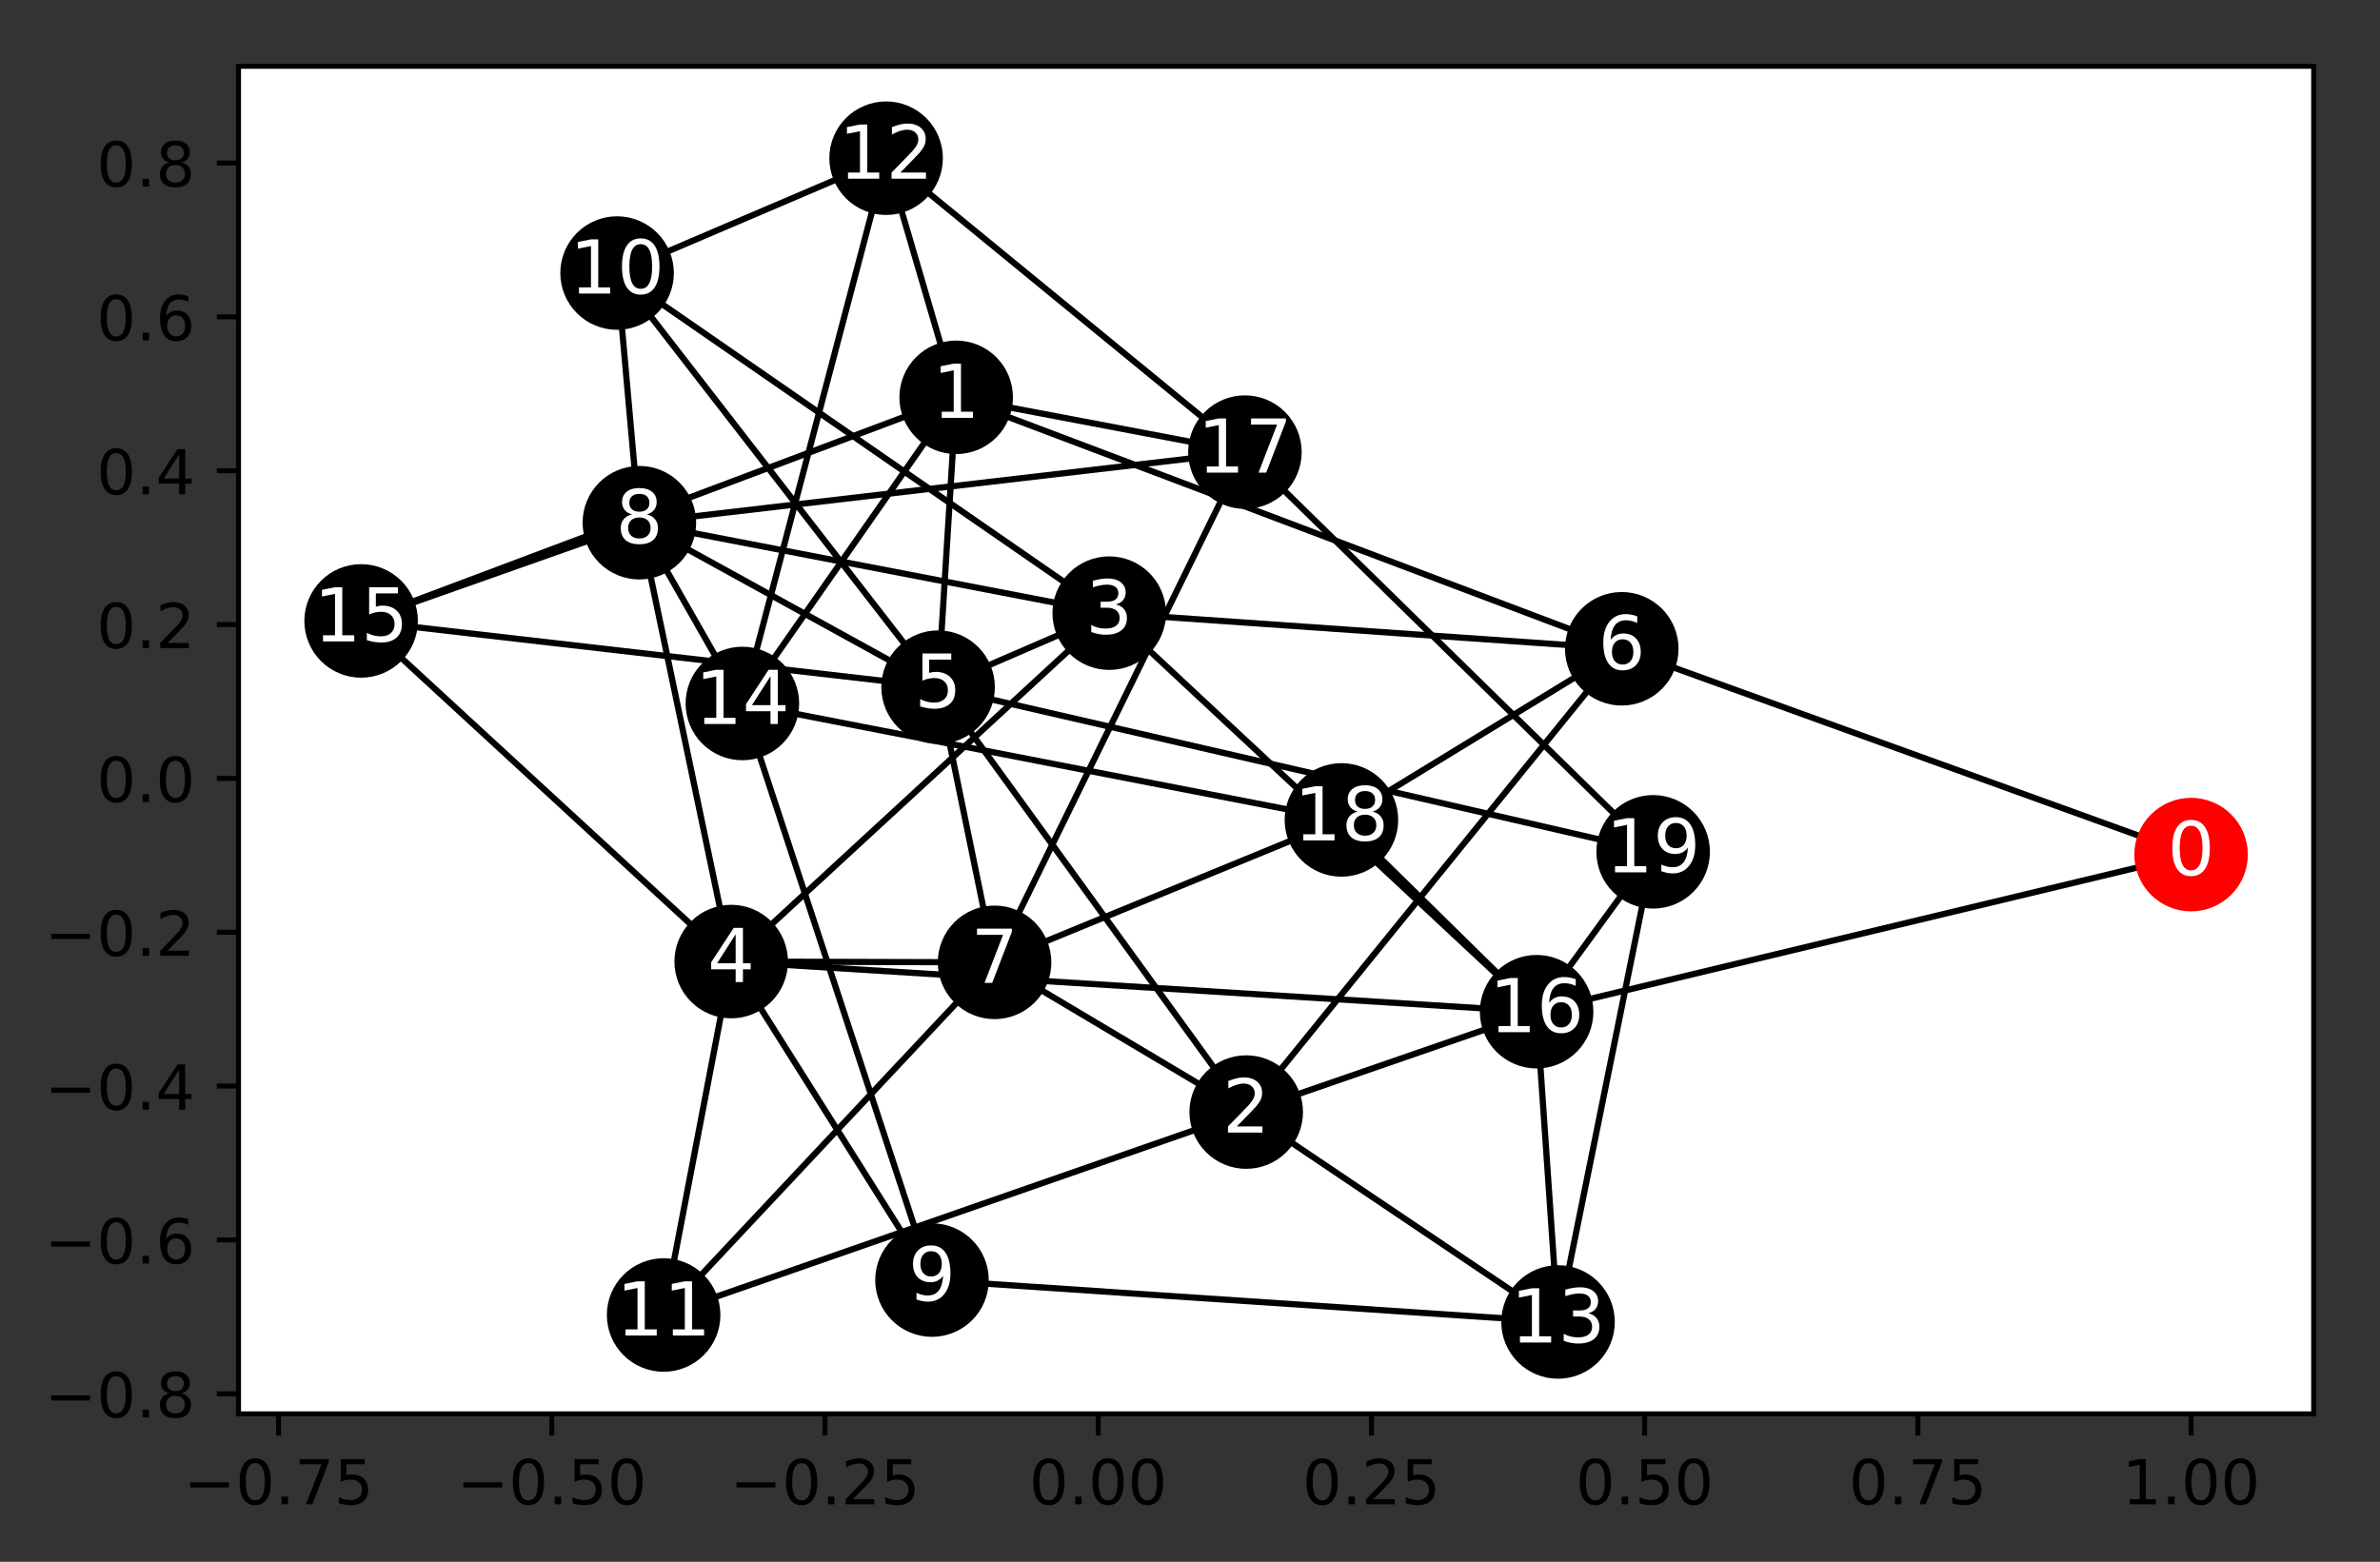 <?xml version="1.0" encoding="utf-8" standalone="no"?>
<!DOCTYPE svg PUBLIC "-//W3C//DTD SVG 1.1//EN"
  "http://www.w3.org/Graphics/SVG/1.1/DTD/svg11.dtd">
<!-- Created with matplotlib (https://matplotlib.org/) -->
<svg height="252.018pt" version="1.1" viewBox="0 0 383.983 252.018" width="383.983pt" xmlns="http://www.w3.org/2000/svg" xmlns:xlink="http://www.w3.org/1999/xlink">
 <rect x="0" y="0" width="383.983" height="252.018" fill="#333333" stroke="none"/>
 <defs>
  <style type="text/css">
*{stroke-linecap:butt;stroke-linejoin:round;}
  </style>
 </defs>
 <g id="figure_1">
  <g id="patch_1">
   <path d="M -0 252.018 
L 383.983 252.018 
L 383.983 0 
L -0 0 
z
" style="fill:none;"/>
  </g>
  <g id="axes_1">
   <g id="patch_2">
    <path d="M 38.483 228.14 
L 373.283 228.14 
L 373.283 10.7 
L 38.483 10.7 
z
" style="fill:#ffffff;"/>
   </g>
   <g id="LineCollection_1">
    <path clip-path="url(#p36a0c59480)" d="M 353.504 137.899 
L 261.651 104.689 
" style="fill:none;stroke:#000000;"/>
    <path clip-path="url(#p36a0c59480)" d="M 353.504 137.899 
L 247.913 163.25 
" style="fill:none;stroke:#000000;"/>
    <path clip-path="url(#p36a0c59480)" d="M 154.266 64.115 
L 261.651 104.689 
" style="fill:none;stroke:#000000;"/>
    <path clip-path="url(#p36a0c59480)" d="M 154.266 64.115 
L 142.962 25.527 
" style="fill:none;stroke:#000000;"/>
    <path clip-path="url(#p36a0c59480)" d="M 154.266 64.115 
L 119.775 113.515 
" style="fill:none;stroke:#000000;"/>
    <path clip-path="url(#p36a0c59480)" d="M 154.266 64.115 
L 200.851 72.955 
" style="fill:none;stroke:#000000;"/>
    <path clip-path="url(#p36a0c59480)" d="M 154.266 64.115 
L 151.35 110.882 
" style="fill:none;stroke:#000000;"/>
    <path clip-path="url(#p36a0c59480)" d="M 154.266 64.115 
L 58.262 100.194 
" style="fill:none;stroke:#000000;"/>
    <path clip-path="url(#p36a0c59480)" d="M 201.059 179.445 
L 151.35 110.882 
" style="fill:none;stroke:#000000;"/>
    <path clip-path="url(#p36a0c59480)" d="M 201.059 179.445 
L 261.651 104.689 
" style="fill:none;stroke:#000000;"/>
    <path clip-path="url(#p36a0c59480)" d="M 201.059 179.445 
L 160.461 155.285 
" style="fill:none;stroke:#000000;"/>
    <path clip-path="url(#p36a0c59480)" d="M 201.059 179.445 
L 107.067 212.192 
" style="fill:none;stroke:#000000;"/>
    <path clip-path="url(#p36a0c59480)" d="M 201.059 179.445 
L 251.369 213.313 
" style="fill:none;stroke:#000000;"/>
    <path clip-path="url(#p36a0c59480)" d="M 201.059 179.445 
L 247.913 163.25 
" style="fill:none;stroke:#000000;"/>
    <path clip-path="url(#p36a0c59480)" d="M 178.96 98.938 
L 103.155 84.344 
" style="fill:none;stroke:#000000;"/>
    <path clip-path="url(#p36a0c59480)" d="M 178.96 98.938 
L 247.913 163.25 
" style="fill:none;stroke:#000000;"/>
    <path clip-path="url(#p36a0c59480)" d="M 178.96 98.938 
L 117.97 155.159 
" style="fill:none;stroke:#000000;"/>
    <path clip-path="url(#p36a0c59480)" d="M 178.96 98.938 
L 151.35 110.882 
" style="fill:none;stroke:#000000;"/>
    <path clip-path="url(#p36a0c59480)" d="M 178.96 98.938 
L 261.651 104.689 
" style="fill:none;stroke:#000000;"/>
    <path clip-path="url(#p36a0c59480)" d="M 178.96 98.938 
L 99.559 44.06 
" style="fill:none;stroke:#000000;"/>
    <path clip-path="url(#p36a0c59480)" d="M 117.97 155.159 
L 103.155 84.344 
" style="fill:none;stroke:#000000;"/>
    <path clip-path="url(#p36a0c59480)" d="M 117.97 155.159 
L 150.364 206.555 
" style="fill:none;stroke:#000000;"/>
    <path clip-path="url(#p36a0c59480)" d="M 117.97 155.159 
L 107.067 212.192 
" style="fill:none;stroke:#000000;"/>
    <path clip-path="url(#p36a0c59480)" d="M 117.97 155.159 
L 247.913 163.25 
" style="fill:none;stroke:#000000;"/>
    <path clip-path="url(#p36a0c59480)" d="M 117.97 155.159 
L 160.461 155.285 
" style="fill:none;stroke:#000000;"/>
    <path clip-path="url(#p36a0c59480)" d="M 117.97 155.159 
L 58.262 100.194 
" style="fill:none;stroke:#000000;"/>
    <path clip-path="url(#p36a0c59480)" d="M 151.35 110.882 
L 266.715 137.452 
" style="fill:none;stroke:#000000;"/>
    <path clip-path="url(#p36a0c59480)" d="M 151.35 110.882 
L 160.461 155.285 
" style="fill:none;stroke:#000000;"/>
    <path clip-path="url(#p36a0c59480)" d="M 151.35 110.882 
L 103.155 84.344 
" style="fill:none;stroke:#000000;"/>
    <path clip-path="url(#p36a0c59480)" d="M 151.35 110.882 
L 99.559 44.06 
" style="fill:none;stroke:#000000;"/>
    <path clip-path="url(#p36a0c59480)" d="M 151.35 110.882 
L 58.262 100.194 
" style="fill:none;stroke:#000000;"/>
    <path clip-path="url(#p36a0c59480)" d="M 261.651 104.689 
L 216.421 132.302 
" style="fill:none;stroke:#000000;"/>
    <path clip-path="url(#p36a0c59480)" d="M 160.461 155.285 
L 107.067 212.192 
" style="fill:none;stroke:#000000;"/>
    <path clip-path="url(#p36a0c59480)" d="M 160.461 155.285 
L 216.421 132.302 
" style="fill:none;stroke:#000000;"/>
    <path clip-path="url(#p36a0c59480)" d="M 160.461 155.285 
L 200.851 72.955 
" style="fill:none;stroke:#000000;"/>
    <path clip-path="url(#p36a0c59480)" d="M 103.155 84.344 
L 99.559 44.06 
" style="fill:none;stroke:#000000;"/>
    <path clip-path="url(#p36a0c59480)" d="M 103.155 84.344 
L 119.775 113.515 
" style="fill:none;stroke:#000000;"/>
    <path clip-path="url(#p36a0c59480)" d="M 103.155 84.344 
L 58.262 100.194 
" style="fill:none;stroke:#000000;"/>
    <path clip-path="url(#p36a0c59480)" d="M 103.155 84.344 
L 200.851 72.955 
" style="fill:none;stroke:#000000;"/>
    <path clip-path="url(#p36a0c59480)" d="M 150.364 206.555 
L 150.364 206.555 
" style="fill:none;stroke:#000000;"/>
    <path clip-path="url(#p36a0c59480)" d="M 150.364 206.555 
L 251.369 213.313 
" style="fill:none;stroke:#000000;"/>
    <path clip-path="url(#p36a0c59480)" d="M 150.364 206.555 
L 119.775 113.515 
" style="fill:none;stroke:#000000;"/>
    <path clip-path="url(#p36a0c59480)" d="M 99.559 44.06 
L 142.962 25.527 
" style="fill:none;stroke:#000000;"/>
    <path clip-path="url(#p36a0c59480)" d="M 107.067 212.192 
L 107.067 212.192 
" style="fill:none;stroke:#000000;"/>
    <path clip-path="url(#p36a0c59480)" d="M 142.962 25.527 
L 119.775 113.515 
" style="fill:none;stroke:#000000;"/>
    <path clip-path="url(#p36a0c59480)" d="M 142.962 25.527 
L 200.851 72.955 
" style="fill:none;stroke:#000000;"/>
    <path clip-path="url(#p36a0c59480)" d="M 251.369 213.313 
L 251.369 213.313 
" style="fill:none;stroke:#000000;"/>
    <path clip-path="url(#p36a0c59480)" d="M 251.369 213.313 
L 266.715 137.452 
" style="fill:none;stroke:#000000;"/>
    <path clip-path="url(#p36a0c59480)" d="M 251.369 213.313 
L 247.913 163.25 
" style="fill:none;stroke:#000000;"/>
    <path clip-path="url(#p36a0c59480)" d="M 119.775 113.515 
L 216.421 132.302 
" style="fill:none;stroke:#000000;"/>
    <path clip-path="url(#p36a0c59480)" d="M 247.913 163.25 
L 216.421 132.302 
" style="fill:none;stroke:#000000;"/>
    <path clip-path="url(#p36a0c59480)" d="M 247.913 163.25 
L 266.715 137.452 
" style="fill:none;stroke:#000000;"/>
    <path clip-path="url(#p36a0c59480)" d="M 200.851 72.955 
L 200.851 72.955 
" style="fill:none;stroke:#000000;"/>
    <path clip-path="url(#p36a0c59480)" d="M 200.851 72.955 
L 266.715 137.452 
" style="fill:none;stroke:#000000;"/>
    <path clip-path="url(#p36a0c59480)" d="M 216.421 132.302 
L 216.421 132.302 
" style="fill:none;stroke:#000000;"/>
   </g>
   <g id="matplotlib.axis_1">
    <g id="xtick_1">
     <g id="line2d_1">
      <defs>
       <path d="M 0 0 
L 0 3.5 
" id="m63c1e5165c" style="stroke:#000000;stroke-width:0.8;"/>
      </defs>
      <g>
       <use style="stroke:#000000;stroke-width:0.8;" x="44.94" xlink:href="#m63c1e5165c" y="228.14"/>
      </g>
     </g>
     <g id="text_1">
      <!-- −0.75 -->
      <defs>
       <path d="M 10.594 35.5 
L 73.188 35.5 
L 73.188 27.203 
L 10.594 27.203 
z
" id="DejaVuSans-8722"/>
       <path d="M 31.781 66.406 
Q 24.172 66.406 20.328 58.906 
Q 16.5 51.422 16.5 36.375 
Q 16.5 21.391 20.328 13.891 
Q 24.172 6.391 31.781 6.391 
Q 39.453 6.391 43.281 13.891 
Q 47.125 21.391 47.125 36.375 
Q 47.125 51.422 43.281 58.906 
Q 39.453 66.406 31.781 66.406 
z
M 31.781 74.219 
Q 44.047 74.219 50.516 64.516 
Q 56.984 54.828 56.984 36.375 
Q 56.984 17.969 50.516 8.266 
Q 44.047 -1.422 31.781 -1.422 
Q 19.531 -1.422 13.062 8.266 
Q 6.594 17.969 6.594 36.375 
Q 6.594 54.828 13.062 64.516 
Q 19.531 74.219 31.781 74.219 
z
" id="DejaVuSans-48"/>
       <path d="M 10.688 12.406 
L 21 12.406 
L 21 0 
L 10.688 0 
z
" id="DejaVuSans-46"/>
       <path d="M 8.203 72.906 
L 55.078 72.906 
L 55.078 68.703 
L 28.609 0 
L 18.312 0 
L 43.219 64.594 
L 8.203 64.594 
z
" id="DejaVuSans-55"/>
       <path d="M 10.797 72.906 
L 49.516 72.906 
L 49.516 64.594 
L 19.828 64.594 
L 19.828 46.734 
Q 21.969 47.469 24.109 47.828 
Q 26.266 48.188 28.422 48.188 
Q 40.625 48.188 47.75 41.5 
Q 54.891 34.812 54.891 23.391 
Q 54.891 11.625 47.562 5.094 
Q 40.234 -1.422 26.906 -1.422 
Q 22.312 -1.422 17.547 -0.641 
Q 12.797 0.141 7.719 1.703 
L 7.719 11.625 
Q 12.109 9.234 16.797 8.062 
Q 21.484 6.891 26.703 6.891 
Q 35.156 6.891 40.078 11.328 
Q 45.016 15.766 45.016 23.391 
Q 45.016 31 40.078 35.438 
Q 35.156 39.891 26.703 39.891 
Q 22.75 39.891 18.812 39.016 
Q 14.891 38.141 10.797 36.281 
z
" id="DejaVuSans-53"/>
      </defs>
      <g transform="translate(29.618 242.738)scale(0.1 -0.1)">
       <use xlink:href="#DejaVuSans-8722"/>
       <use x="83.789" xlink:href="#DejaVuSans-48"/>
       <use x="147.412" xlink:href="#DejaVuSans-46"/>
       <use x="179.199" xlink:href="#DejaVuSans-55"/>
       <use x="242.822" xlink:href="#DejaVuSans-53"/>
      </g>
     </g>
    </g>
    <g id="xtick_2">
     <g id="line2d_2">
      <g>
       <use style="stroke:#000000;stroke-width:0.8;" x="89.021" xlink:href="#m63c1e5165c" y="228.14"/>
      </g>
     </g>
     <g id="text_2">
      <!-- −0.50 -->
      <g transform="translate(73.698 242.738)scale(0.1 -0.1)">
       <use xlink:href="#DejaVuSans-8722"/>
       <use x="83.789" xlink:href="#DejaVuSans-48"/>
       <use x="147.412" xlink:href="#DejaVuSans-46"/>
       <use x="179.199" xlink:href="#DejaVuSans-53"/>
       <use x="242.822" xlink:href="#DejaVuSans-48"/>
      </g>
     </g>
    </g>
    <g id="xtick_3">
     <g id="line2d_3">
      <g>
       <use style="stroke:#000000;stroke-width:0.8;" x="133.101" xlink:href="#m63c1e5165c" y="228.14"/>
      </g>
     </g>
     <g id="text_3">
      <!-- −0.25 -->
      <defs>
       <path d="M 19.188 8.297 
L 53.609 8.297 
L 53.609 0 
L 7.328 0 
L 7.328 8.297 
Q 12.938 14.109 22.625 23.891 
Q 32.328 33.688 34.812 36.531 
Q 39.547 41.844 41.422 45.531 
Q 43.312 49.219 43.312 52.781 
Q 43.312 58.594 39.234 62.25 
Q 35.156 65.922 28.609 65.922 
Q 23.969 65.922 18.812 64.312 
Q 13.672 62.703 7.812 59.422 
L 7.812 69.391 
Q 13.766 71.781 18.938 73 
Q 24.125 74.219 28.422 74.219 
Q 39.75 74.219 46.484 68.547 
Q 53.219 62.891 53.219 53.422 
Q 53.219 48.922 51.531 44.891 
Q 49.859 40.875 45.406 35.406 
Q 44.188 33.984 37.641 27.219 
Q 31.109 20.453 19.188 8.297 
z
" id="DejaVuSans-50"/>
      </defs>
      <g transform="translate(117.779 242.738)scale(0.1 -0.1)">
       <use xlink:href="#DejaVuSans-8722"/>
       <use x="83.789" xlink:href="#DejaVuSans-48"/>
       <use x="147.412" xlink:href="#DejaVuSans-46"/>
       <use x="179.199" xlink:href="#DejaVuSans-50"/>
       <use x="242.822" xlink:href="#DejaVuSans-53"/>
      </g>
     </g>
    </g>
    <g id="xtick_4">
     <g id="line2d_4">
      <g>
       <use style="stroke:#000000;stroke-width:0.8;" x="177.182" xlink:href="#m63c1e5165c" y="228.14"/>
      </g>
     </g>
     <g id="text_4">
      <!-- 0.00 -->
      <g transform="translate(166.049 242.738)scale(0.1 -0.1)">
       <use xlink:href="#DejaVuSans-48"/>
       <use x="63.623" xlink:href="#DejaVuSans-46"/>
       <use x="95.41" xlink:href="#DejaVuSans-48"/>
       <use x="159.033" xlink:href="#DejaVuSans-48"/>
      </g>
     </g>
    </g>
    <g id="xtick_5">
     <g id="line2d_5">
      <g>
       <use style="stroke:#000000;stroke-width:0.8;" x="221.262" xlink:href="#m63c1e5165c" y="228.14"/>
      </g>
     </g>
     <g id="text_5">
      <!-- 0.25 -->
      <g transform="translate(210.129 242.738)scale(0.1 -0.1)">
       <use xlink:href="#DejaVuSans-48"/>
       <use x="63.623" xlink:href="#DejaVuSans-46"/>
       <use x="95.41" xlink:href="#DejaVuSans-50"/>
       <use x="159.033" xlink:href="#DejaVuSans-53"/>
      </g>
     </g>
    </g>
    <g id="xtick_6">
     <g id="line2d_6">
      <g>
       <use style="stroke:#000000;stroke-width:0.8;" x="265.343" xlink:href="#m63c1e5165c" y="228.14"/>
      </g>
     </g>
     <g id="text_6">
      <!-- 0.50 -->
      <g transform="translate(254.21 242.738)scale(0.1 -0.1)">
       <use xlink:href="#DejaVuSans-48"/>
       <use x="63.623" xlink:href="#DejaVuSans-46"/>
       <use x="95.41" xlink:href="#DejaVuSans-53"/>
       <use x="159.033" xlink:href="#DejaVuSans-48"/>
      </g>
     </g>
    </g>
    <g id="xtick_7">
     <g id="line2d_7">
      <g>
       <use style="stroke:#000000;stroke-width:0.8;" x="309.423" xlink:href="#m63c1e5165c" y="228.14"/>
      </g>
     </g>
     <g id="text_7">
      <!-- 0.75 -->
      <g transform="translate(298.29 242.738)scale(0.1 -0.1)">
       <use xlink:href="#DejaVuSans-48"/>
       <use x="63.623" xlink:href="#DejaVuSans-46"/>
       <use x="95.41" xlink:href="#DejaVuSans-55"/>
       <use x="159.033" xlink:href="#DejaVuSans-53"/>
      </g>
     </g>
    </g>
    <g id="xtick_8">
     <g id="line2d_8">
      <g>
       <use style="stroke:#000000;stroke-width:0.8;" x="353.504" xlink:href="#m63c1e5165c" y="228.14"/>
      </g>
     </g>
     <g id="text_8">
      <!-- 1.00 -->
      <defs>
       <path d="M 12.406 8.297 
L 28.516 8.297 
L 28.516 63.922 
L 10.984 60.406 
L 10.984 69.391 
L 28.422 72.906 
L 38.281 72.906 
L 38.281 8.297 
L 54.391 8.297 
L 54.391 0 
L 12.406 0 
z
" id="DejaVuSans-49"/>
      </defs>
      <g transform="translate(342.371 242.738)scale(0.1 -0.1)">
       <use xlink:href="#DejaVuSans-49"/>
       <use x="63.623" xlink:href="#DejaVuSans-46"/>
       <use x="95.41" xlink:href="#DejaVuSans-48"/>
       <use x="159.033" xlink:href="#DejaVuSans-48"/>
      </g>
     </g>
    </g>
   </g>
   <g id="matplotlib.axis_2">
    <g id="ytick_1">
     <g id="line2d_9">
      <defs>
       <path d="M 0 0 
L -3.5 0 
" id="m926a7c3c83" style="stroke:#000000;stroke-width:0.8;"/>
      </defs>
      <g>
       <use style="stroke:#000000;stroke-width:0.8;" x="38.483" xlink:href="#m926a7c3c83" y="224.905"/>
      </g>
     </g>
     <g id="text_9">
      <!-- −0.8 -->
      <defs>
       <path d="M 31.781 34.625 
Q 24.75 34.625 20.719 30.859 
Q 16.703 27.094 16.703 20.516 
Q 16.703 13.922 20.719 10.156 
Q 24.75 6.391 31.781 6.391 
Q 38.812 6.391 42.859 10.172 
Q 46.922 13.969 46.922 20.516 
Q 46.922 27.094 42.891 30.859 
Q 38.875 34.625 31.781 34.625 
z
M 21.922 38.812 
Q 15.578 40.375 12.031 44.719 
Q 8.5 49.078 8.5 55.328 
Q 8.5 64.062 14.719 69.141 
Q 20.953 74.219 31.781 74.219 
Q 42.672 74.219 48.875 69.141 
Q 55.078 64.062 55.078 55.328 
Q 55.078 49.078 51.531 44.719 
Q 48 40.375 41.703 38.812 
Q 48.828 37.156 52.797 32.312 
Q 56.781 27.484 56.781 20.516 
Q 56.781 9.906 50.312 4.234 
Q 43.844 -1.422 31.781 -1.422 
Q 19.734 -1.422 13.25 4.234 
Q 6.781 9.906 6.781 20.516 
Q 6.781 27.484 10.781 32.312 
Q 14.797 37.156 21.922 38.812 
z
M 18.312 54.391 
Q 18.312 48.734 21.844 45.562 
Q 25.391 42.391 31.781 42.391 
Q 38.141 42.391 41.719 45.562 
Q 45.312 48.734 45.312 54.391 
Q 45.312 60.062 41.719 63.234 
Q 38.141 66.406 31.781 66.406 
Q 25.391 66.406 21.844 63.234 
Q 18.312 60.062 18.312 54.391 
z
" id="DejaVuSans-56"/>
      </defs>
      <g transform="translate(7.2 228.705)scale(0.1 -0.1)">
       <use xlink:href="#DejaVuSans-8722"/>
       <use x="83.789" xlink:href="#DejaVuSans-48"/>
       <use x="147.412" xlink:href="#DejaVuSans-46"/>
       <use x="179.199" xlink:href="#DejaVuSans-56"/>
      </g>
     </g>
    </g>
    <g id="ytick_2">
     <g id="line2d_10">
      <g>
       <use style="stroke:#000000;stroke-width:0.8;" x="38.483" xlink:href="#m926a7c3c83" y="200.08"/>
      </g>
     </g>
     <g id="text_10">
      <!-- −0.6 -->
      <defs>
       <path d="M 33.016 40.375 
Q 26.375 40.375 22.484 35.828 
Q 18.609 31.297 18.609 23.391 
Q 18.609 15.531 22.484 10.953 
Q 26.375 6.391 33.016 6.391 
Q 39.656 6.391 43.531 10.953 
Q 47.406 15.531 47.406 23.391 
Q 47.406 31.297 43.531 35.828 
Q 39.656 40.375 33.016 40.375 
z
M 52.594 71.297 
L 52.594 62.312 
Q 48.875 64.062 45.094 64.984 
Q 41.312 65.922 37.594 65.922 
Q 27.828 65.922 22.672 59.328 
Q 17.531 52.734 16.797 39.406 
Q 19.672 43.656 24.016 45.922 
Q 28.375 48.188 33.594 48.188 
Q 44.578 48.188 50.953 41.516 
Q 57.328 34.859 57.328 23.391 
Q 57.328 12.156 50.688 5.359 
Q 44.047 -1.422 33.016 -1.422 
Q 20.359 -1.422 13.672 8.266 
Q 6.984 17.969 6.984 36.375 
Q 6.984 53.656 15.188 63.938 
Q 23.391 74.219 37.203 74.219 
Q 40.922 74.219 44.703 73.484 
Q 48.484 72.75 52.594 71.297 
z
" id="DejaVuSans-54"/>
      </defs>
      <g transform="translate(7.2 203.879)scale(0.1 -0.1)">
       <use xlink:href="#DejaVuSans-8722"/>
       <use x="83.789" xlink:href="#DejaVuSans-48"/>
       <use x="147.412" xlink:href="#DejaVuSans-46"/>
       <use x="179.199" xlink:href="#DejaVuSans-54"/>
      </g>
     </g>
    </g>
    <g id="ytick_3">
     <g id="line2d_11">
      <g>
       <use style="stroke:#000000;stroke-width:0.8;" x="38.483" xlink:href="#m926a7c3c83" y="175.254"/>
      </g>
     </g>
     <g id="text_11">
      <!-- −0.4 -->
      <defs>
       <path d="M 37.797 64.312 
L 12.891 25.391 
L 37.797 25.391 
z
M 35.203 72.906 
L 47.609 72.906 
L 47.609 25.391 
L 58.016 25.391 
L 58.016 17.188 
L 47.609 17.188 
L 47.609 0 
L 37.797 0 
L 37.797 17.188 
L 4.891 17.188 
L 4.891 26.703 
z
" id="DejaVuSans-52"/>
      </defs>
      <g transform="translate(7.2 179.054)scale(0.1 -0.1)">
       <use xlink:href="#DejaVuSans-8722"/>
       <use x="83.789" xlink:href="#DejaVuSans-48"/>
       <use x="147.412" xlink:href="#DejaVuSans-46"/>
       <use x="179.199" xlink:href="#DejaVuSans-52"/>
      </g>
     </g>
    </g>
    <g id="ytick_4">
     <g id="line2d_12">
      <g>
       <use style="stroke:#000000;stroke-width:0.8;" x="38.483" xlink:href="#m926a7c3c83" y="150.429"/>
      </g>
     </g>
     <g id="text_12">
      <!-- −0.2 -->
      <g transform="translate(7.2 154.228)scale(0.1 -0.1)">
       <use xlink:href="#DejaVuSans-8722"/>
       <use x="83.789" xlink:href="#DejaVuSans-48"/>
       <use x="147.412" xlink:href="#DejaVuSans-46"/>
       <use x="179.199" xlink:href="#DejaVuSans-50"/>
      </g>
     </g>
    </g>
    <g id="ytick_5">
     <g id="line2d_13">
      <g>
       <use style="stroke:#000000;stroke-width:0.8;" x="38.483" xlink:href="#m926a7c3c83" y="125.604"/>
      </g>
     </g>
     <g id="text_13">
      <!-- 0.0 -->
      <g transform="translate(15.58 129.403)scale(0.1 -0.1)">
       <use xlink:href="#DejaVuSans-48"/>
       <use x="63.623" xlink:href="#DejaVuSans-46"/>
       <use x="95.41" xlink:href="#DejaVuSans-48"/>
      </g>
     </g>
    </g>
    <g id="ytick_6">
     <g id="line2d_14">
      <g>
       <use style="stroke:#000000;stroke-width:0.8;" x="38.483" xlink:href="#m926a7c3c83" y="100.778"/>
      </g>
     </g>
     <g id="text_14">
      <!-- 0.2 -->
      <g transform="translate(15.58 104.577)scale(0.1 -0.1)">
       <use xlink:href="#DejaVuSans-48"/>
       <use x="63.623" xlink:href="#DejaVuSans-46"/>
       <use x="95.41" xlink:href="#DejaVuSans-50"/>
      </g>
     </g>
    </g>
    <g id="ytick_7">
     <g id="line2d_15">
      <g>
       <use style="stroke:#000000;stroke-width:0.8;" x="38.483" xlink:href="#m926a7c3c83" y="75.953"/>
      </g>
     </g>
     <g id="text_15">
      <!-- 0.4 -->
      <g transform="translate(15.58 79.752)scale(0.1 -0.1)">
       <use xlink:href="#DejaVuSans-48"/>
       <use x="63.623" xlink:href="#DejaVuSans-46"/>
       <use x="95.41" xlink:href="#DejaVuSans-52"/>
      </g>
     </g>
    </g>
    <g id="ytick_8">
     <g id="line2d_16">
      <g>
       <use style="stroke:#000000;stroke-width:0.8;" x="38.483" xlink:href="#m926a7c3c83" y="51.127"/>
      </g>
     </g>
     <g id="text_16">
      <!-- 0.6 -->
      <g transform="translate(15.58 54.927)scale(0.1 -0.1)">
       <use xlink:href="#DejaVuSans-48"/>
       <use x="63.623" xlink:href="#DejaVuSans-46"/>
       <use x="95.41" xlink:href="#DejaVuSans-54"/>
      </g>
     </g>
    </g>
    <g id="ytick_9">
     <g id="line2d_17">
      <g>
       <use style="stroke:#000000;stroke-width:0.8;" x="38.483" xlink:href="#m926a7c3c83" y="26.302"/>
      </g>
     </g>
     <g id="text_17">
      <!-- 0.8 -->
      <g transform="translate(15.58 30.101)scale(0.1 -0.1)">
       <use xlink:href="#DejaVuSans-48"/>
       <use x="63.623" xlink:href="#DejaVuSans-46"/>
       <use x="95.41" xlink:href="#DejaVuSans-56"/>
      </g>
     </g>
    </g>
   </g>
   <g id="PathCollection_1">
    <defs>
     <path d="M 0 8.66 
C 2.297 8.66 4.5 7.748 6.124 6.124 
C 7.748 4.5 8.66 2.297 8.66 0 
C 8.66 -2.297 7.748 -4.5 6.124 -6.124 
C 4.5 -7.748 2.297 -8.66 0 -8.66 
C -2.297 -8.66 -4.5 -7.748 -6.124 -6.124 
C -7.748 -4.5 -8.66 -2.297 -8.66 0 
C -8.66 2.297 -7.748 4.5 -6.124 6.124 
C -4.5 7.748 -2.297 8.66 0 8.66 
z
" id="C0_0_5ff9f682c5"/>
    </defs>
    <g clip-path="url(#p36a0c59480)">
     <use style="fill:#ff0000;stroke:#ff0000;" x="353.504" xlink:href="#C0_0_5ff9f682c5" y="137.899"/>
    </g>
    <g clip-path="url(#p36a0c59480)">
     <use style="stroke:#000000;" x="154.266" xlink:href="#C0_0_5ff9f682c5" y="64.115"/>
    </g>
    <g clip-path="url(#p36a0c59480)">
     <use style="stroke:#000000;" x="201.059" xlink:href="#C0_0_5ff9f682c5" y="179.445"/>
    </g>
    <g clip-path="url(#p36a0c59480)">
     <use style="stroke:#000000;" x="178.96" xlink:href="#C0_0_5ff9f682c5" y="98.938"/>
    </g>
    <g clip-path="url(#p36a0c59480)">
     <use style="stroke:#000000;" x="117.97" xlink:href="#C0_0_5ff9f682c5" y="155.159"/>
    </g>
    <g clip-path="url(#p36a0c59480)">
     <use style="stroke:#000000;" x="151.35" xlink:href="#C0_0_5ff9f682c5" y="110.882"/>
    </g>
    <g clip-path="url(#p36a0c59480)">
     <use style="stroke:#000000;" x="261.651" xlink:href="#C0_0_5ff9f682c5" y="104.689"/>
    </g>
    <g clip-path="url(#p36a0c59480)">
     <use style="stroke:#000000;" x="160.461" xlink:href="#C0_0_5ff9f682c5" y="155.285"/>
    </g>
    <g clip-path="url(#p36a0c59480)">
     <use style="stroke:#000000;" x="103.155" xlink:href="#C0_0_5ff9f682c5" y="84.344"/>
    </g>
    <g clip-path="url(#p36a0c59480)">
     <use style="stroke:#000000;" x="150.364" xlink:href="#C0_0_5ff9f682c5" y="206.555"/>
    </g>
    <g clip-path="url(#p36a0c59480)">
     <use style="stroke:#000000;" x="99.559" xlink:href="#C0_0_5ff9f682c5" y="44.06"/>
    </g>
    <g clip-path="url(#p36a0c59480)">
     <use style="stroke:#000000;" x="107.067" xlink:href="#C0_0_5ff9f682c5" y="212.192"/>
    </g>
    <g clip-path="url(#p36a0c59480)">
     <use style="stroke:#000000;" x="142.962" xlink:href="#C0_0_5ff9f682c5" y="25.527"/>
    </g>
    <g clip-path="url(#p36a0c59480)">
     <use style="stroke:#000000;" x="251.369" xlink:href="#C0_0_5ff9f682c5" y="213.313"/>
    </g>
    <g clip-path="url(#p36a0c59480)">
     <use style="stroke:#000000;" x="119.775" xlink:href="#C0_0_5ff9f682c5" y="113.515"/>
    </g>
    <g clip-path="url(#p36a0c59480)">
     <use style="stroke:#000000;" x="58.262" xlink:href="#C0_0_5ff9f682c5" y="100.194"/>
    </g>
    <g clip-path="url(#p36a0c59480)">
     <use style="stroke:#000000;" x="247.913" xlink:href="#C0_0_5ff9f682c5" y="163.25"/>
    </g>
    <g clip-path="url(#p36a0c59480)">
     <use style="stroke:#000000;" x="200.851" xlink:href="#C0_0_5ff9f682c5" y="72.955"/>
    </g>
    <g clip-path="url(#p36a0c59480)">
     <use style="stroke:#000000;" x="216.421" xlink:href="#C0_0_5ff9f682c5" y="132.302"/>
    </g>
    <g clip-path="url(#p36a0c59480)">
     <use style="stroke:#000000;" x="266.715" xlink:href="#C0_0_5ff9f682c5" y="137.452"/>
    </g>
   </g>
   <g id="patch_3">
    <path d="M 38.483 228.14 
L 38.483 10.7 
" style="fill:none;stroke:#000000;stroke-linecap:square;stroke-linejoin:miter;stroke-width:0.8;"/>
   </g>
   <g id="patch_4">
    <path d="M 373.283 228.14 
L 373.283 10.7 
" style="fill:none;stroke:#000000;stroke-linecap:square;stroke-linejoin:miter;stroke-width:0.8;"/>
   </g>
   <g id="patch_5">
    <path d="M 38.483 228.14 
L 373.283 228.14 
" style="fill:none;stroke:#000000;stroke-linecap:square;stroke-linejoin:miter;stroke-width:0.8;"/>
   </g>
   <g id="patch_6">
    <path d="M 38.483 10.7 
L 373.283 10.7 
" style="fill:none;stroke:#000000;stroke-linecap:square;stroke-linejoin:miter;stroke-width:0.8;"/>
   </g>
   <g id="text_18">
    <g clip-path="url(#p36a0c59480)">
     <!-- 0 -->
     <g style="fill:#ffffff;" transform="translate(349.686 141.21)scale(0.12 -0.12)">
      <use xlink:href="#DejaVuSans-48"/>
     </g>
    </g>
   </g>
   <g id="text_19">
    <g clip-path="url(#p36a0c59480)">
     <!-- 1 -->
     <g style="fill:#ffffff;" transform="translate(150.449 67.427)scale(0.12 -0.12)">
      <use xlink:href="#DejaVuSans-49"/>
     </g>
    </g>
   </g>
   <g id="text_20">
    <g clip-path="url(#p36a0c59480)">
     <!-- 2 -->
     <g style="fill:#ffffff;" transform="translate(197.241 182.756)scale(0.12 -0.12)">
      <use xlink:href="#DejaVuSans-50"/>
     </g>
    </g>
   </g>
   <g id="text_21">
    <g clip-path="url(#p36a0c59480)">
     <!-- 3 -->
     <defs>
      <path d="M 40.578 39.312 
Q 47.656 37.797 51.625 33 
Q 55.609 28.219 55.609 21.188 
Q 55.609 10.406 48.188 4.484 
Q 40.766 -1.422 27.094 -1.422 
Q 22.516 -1.422 17.656 -0.516 
Q 12.797 0.391 7.625 2.203 
L 7.625 11.719 
Q 11.719 9.328 16.594 8.109 
Q 21.484 6.891 26.812 6.891 
Q 36.078 6.891 40.938 10.547 
Q 45.797 14.203 45.797 21.188 
Q 45.797 27.641 41.281 31.266 
Q 36.766 34.906 28.719 34.906 
L 20.219 34.906 
L 20.219 43.016 
L 29.109 43.016 
Q 36.375 43.016 40.234 45.922 
Q 44.094 48.828 44.094 54.297 
Q 44.094 59.906 40.109 62.906 
Q 36.141 65.922 28.719 65.922 
Q 24.656 65.922 20.016 65.031 
Q 15.375 64.156 9.812 62.312 
L 9.812 71.094 
Q 15.438 72.656 20.344 73.438 
Q 25.25 74.219 29.594 74.219 
Q 40.828 74.219 47.359 69.109 
Q 53.906 64.016 53.906 55.328 
Q 53.906 49.266 50.438 45.094 
Q 46.969 40.922 40.578 39.312 
z
" id="DejaVuSans-51"/>
     </defs>
     <g style="fill:#ffffff;" transform="translate(175.143 102.249)scale(0.12 -0.12)">
      <use xlink:href="#DejaVuSans-51"/>
     </g>
    </g>
   </g>
   <g id="text_22">
    <g clip-path="url(#p36a0c59480)">
     <!-- 4 -->
     <g style="fill:#ffffff;" transform="translate(114.153 158.47)scale(0.12 -0.12)">
      <use xlink:href="#DejaVuSans-52"/>
     </g>
    </g>
   </g>
   <g id="text_23">
    <g clip-path="url(#p36a0c59480)">
     <!-- 5 -->
     <g style="fill:#ffffff;" transform="translate(147.532 114.194)scale(0.12 -0.12)">
      <use xlink:href="#DejaVuSans-53"/>
     </g>
    </g>
   </g>
   <g id="text_24">
    <g clip-path="url(#p36a0c59480)">
     <!-- 6 -->
     <g style="fill:#ffffff;" transform="translate(257.834 108)scale(0.12 -0.12)">
      <use xlink:href="#DejaVuSans-54"/>
     </g>
    </g>
   </g>
   <g id="text_25">
    <g clip-path="url(#p36a0c59480)">
     <!-- 7 -->
     <g style="fill:#ffffff;" transform="translate(156.644 158.597)scale(0.12 -0.12)">
      <use xlink:href="#DejaVuSans-55"/>
     </g>
    </g>
   </g>
   <g id="text_26">
    <g clip-path="url(#p36a0c59480)">
     <!-- 8 -->
     <g style="fill:#ffffff;" transform="translate(99.338 87.656)scale(0.12 -0.12)">
      <use xlink:href="#DejaVuSans-56"/>
     </g>
    </g>
   </g>
   <g id="text_27">
    <g clip-path="url(#p36a0c59480)">
     <!-- 9 -->
     <defs>
      <path d="M 10.984 1.516 
L 10.984 10.5 
Q 14.703 8.734 18.5 7.812 
Q 22.312 6.891 25.984 6.891 
Q 35.75 6.891 40.891 13.453 
Q 46.047 20.016 46.781 33.406 
Q 43.953 29.203 39.594 26.953 
Q 35.25 24.703 29.984 24.703 
Q 19.047 24.703 12.672 31.312 
Q 6.297 37.938 6.297 49.422 
Q 6.297 60.641 12.938 67.422 
Q 19.578 74.219 30.609 74.219 
Q 43.266 74.219 49.922 64.516 
Q 56.594 54.828 56.594 36.375 
Q 56.594 19.141 48.406 8.859 
Q 40.234 -1.422 26.422 -1.422 
Q 22.703 -1.422 18.891 -0.688 
Q 15.094 0.047 10.984 1.516 
z
M 30.609 32.422 
Q 37.25 32.422 41.125 36.953 
Q 45.016 41.5 45.016 49.422 
Q 45.016 57.281 41.125 61.844 
Q 37.25 66.406 30.609 66.406 
Q 23.969 66.406 20.094 61.844 
Q 16.219 57.281 16.219 49.422 
Q 16.219 41.5 20.094 36.953 
Q 23.969 32.422 30.609 32.422 
z
" id="DejaVuSans-57"/>
     </defs>
     <g style="fill:#ffffff;" transform="translate(146.547 209.867)scale(0.12 -0.12)">
      <use xlink:href="#DejaVuSans-57"/>
     </g>
    </g>
   </g>
   <g id="text_28">
    <g clip-path="url(#p36a0c59480)">
     <!-- 10 -->
     <g style="fill:#ffffff;" transform="translate(91.924 47.371)scale(0.12 -0.12)">
      <use xlink:href="#DejaVuSans-49"/>
      <use x="63.623" xlink:href="#DejaVuSans-48"/>
     </g>
    </g>
   </g>
   <g id="text_29">
    <g clip-path="url(#p36a0c59480)">
     <!-- 11 -->
     <g style="fill:#ffffff;" transform="translate(99.432 215.503)scale(0.12 -0.12)">
      <use xlink:href="#DejaVuSans-49"/>
      <use x="63.623" xlink:href="#DejaVuSans-49"/>
     </g>
    </g>
   </g>
   <g id="text_30">
    <g clip-path="url(#p36a0c59480)">
     <!-- 12 -->
     <g style="fill:#ffffff;" transform="translate(135.327 28.839)scale(0.12 -0.12)">
      <use xlink:href="#DejaVuSans-49"/>
      <use x="63.623" xlink:href="#DejaVuSans-50"/>
     </g>
    </g>
   </g>
   <g id="text_31">
    <g clip-path="url(#p36a0c59480)">
     <!-- 13 -->
     <g style="fill:#ffffff;" transform="translate(243.734 216.624)scale(0.12 -0.12)">
      <use xlink:href="#DejaVuSans-49"/>
      <use x="63.623" xlink:href="#DejaVuSans-51"/>
     </g>
    </g>
   </g>
   <g id="text_32">
    <g clip-path="url(#p36a0c59480)">
     <!-- 14 -->
     <g style="fill:#ffffff;" transform="translate(112.14 116.826)scale(0.12 -0.12)">
      <use xlink:href="#DejaVuSans-49"/>
      <use x="63.623" xlink:href="#DejaVuSans-52"/>
     </g>
    </g>
   </g>
   <g id="text_33">
    <g clip-path="url(#p36a0c59480)">
     <!-- 15 -->
     <g style="fill:#ffffff;" transform="translate(50.627 103.505)scale(0.12 -0.12)">
      <use xlink:href="#DejaVuSans-49"/>
      <use x="63.623" xlink:href="#DejaVuSans-53"/>
     </g>
    </g>
   </g>
   <g id="text_34">
    <g clip-path="url(#p36a0c59480)">
     <!-- 16 -->
     <g style="fill:#ffffff;" transform="translate(240.278 166.561)scale(0.12 -0.12)">
      <use xlink:href="#DejaVuSans-49"/>
      <use x="63.623" xlink:href="#DejaVuSans-54"/>
     </g>
    </g>
   </g>
   <g id="text_35">
    <g clip-path="url(#p36a0c59480)">
     <!-- 17 -->
     <g style="fill:#ffffff;" transform="translate(193.216 76.266)scale(0.12 -0.12)">
      <use xlink:href="#DejaVuSans-49"/>
      <use x="63.623" xlink:href="#DejaVuSans-55"/>
     </g>
    </g>
   </g>
   <g id="text_36">
    <g clip-path="url(#p36a0c59480)">
     <!-- 18 -->
     <g style="fill:#ffffff;" transform="translate(208.786 135.613)scale(0.12 -0.12)">
      <use xlink:href="#DejaVuSans-49"/>
      <use x="63.623" xlink:href="#DejaVuSans-56"/>
     </g>
    </g>
   </g>
   <g id="text_37">
    <g clip-path="url(#p36a0c59480)">
     <!-- 19 -->
     <g style="fill:#ffffff;" transform="translate(259.08 140.763)scale(0.12 -0.12)">
      <use xlink:href="#DejaVuSans-49"/>
      <use x="63.623" xlink:href="#DejaVuSans-57"/>
     </g>
    </g>
   </g>
  </g>
 </g>
 <defs>
  <clipPath id="p36a0c59480">
   <rect height="217.44" width="334.8" x="38.483" y="10.7"/>
  </clipPath>
 </defs>
</svg>
